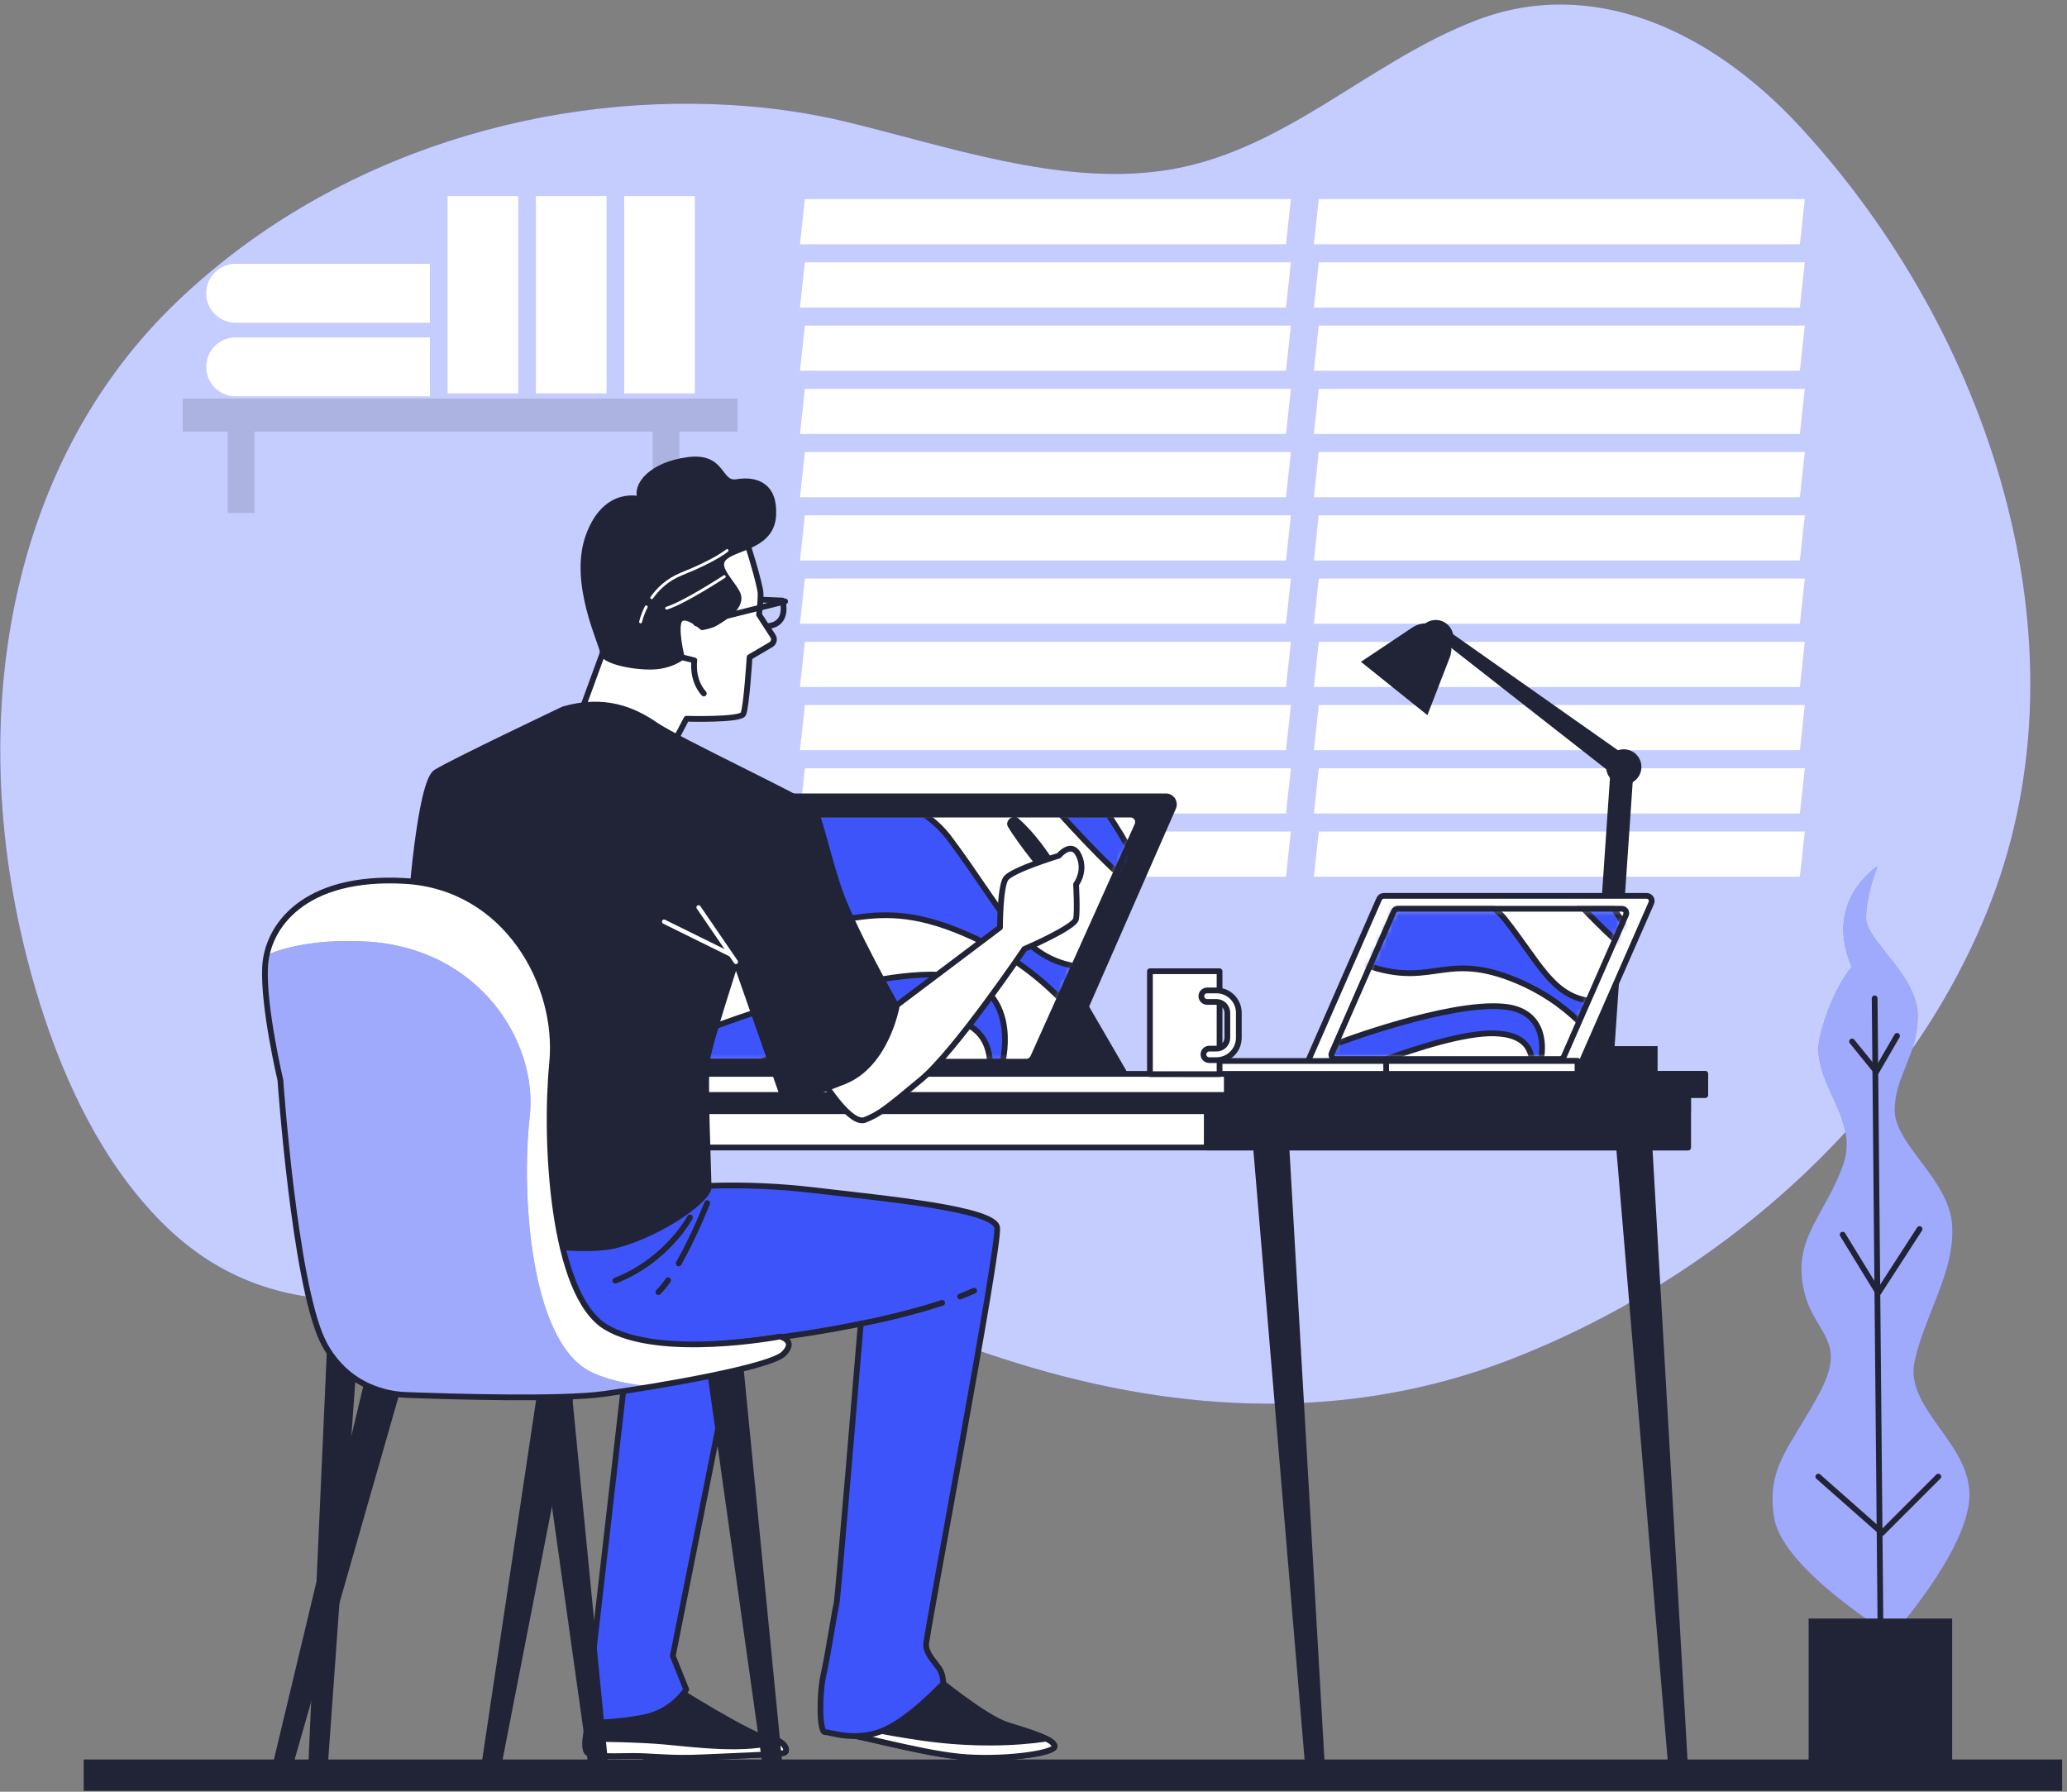 <svg width="360" height="312" viewBox="0 0 360 312" fill="none" xmlns="http://www.w3.org/2000/svg">
<rect x="0" y="0" width="360" height="312" fill="#808080" stroke="none"/>
<path d="M346.708 157.149C332.141 194.757 298.099 223.287 262.723 236.863C235.264 247.401 206.049 246.36 176.929 237.31C149.299 228.723 123.896 214.796 95.55 221.074C73.286 226.006 48.184 233.066 28.064 212.748C18.019 202.604 11.352 188.848 6.951 174.766C-7.024 130.059 -0.007 82.758 29.916 53.412C55.552 28.271 92.198 16.153 127.553 18.3C134.277 18.708 141.021 19.661 147.695 21.285C165.16 25.534 184.221 32.187 202.146 29.775C223.264 26.933 237.92 10.875 257.159 3.51C277.03 -4.098 297.637 4.892 313.471 22.022C346.612 57.876 364.259 111.833 346.708 157.149Z" fill="#3E54FB"/>
<path opacity="0.7" d="M346.708 157.149C332.141 194.757 298.099 223.287 262.723 236.863C235.264 247.401 206.049 246.36 176.929 237.31C149.299 228.723 123.896 214.796 95.55 221.074C73.286 226.006 48.184 233.066 28.064 212.748C18.019 202.604 11.352 188.848 6.951 174.766C-7.024 130.059 -0.007 82.758 29.916 53.412C55.552 28.271 92.198 16.153 127.553 18.3C134.277 18.708 141.021 19.661 147.695 21.285C165.16 25.534 184.221 32.187 202.146 29.775C223.264 26.933 237.92 10.875 257.159 3.51C277.03 -4.098 297.637 4.892 313.471 22.022C346.612 57.876 364.259 111.833 346.708 157.149Z" fill="white"/>
<path d="M223.973 42.533H139.325L140.181 34.667H224.83L223.973 42.533Z" fill="white"/>
<path d="M223.973 53.547H139.325L140.181 45.68H224.83L223.973 53.547Z" fill="white"/>
<path d="M223.973 64.56H139.325L140.181 56.693H224.83L223.973 64.56Z" fill="white"/>
<path d="M223.973 75.573H139.325L140.181 67.707H224.83L223.973 75.573Z" fill="white"/>
<path d="M223.973 86.587H139.325L140.181 78.72H224.83L223.973 86.587Z" fill="white"/>
<path d="M223.973 97.6H139.325L140.181 89.733H224.83L223.973 97.6Z" fill="white"/>
<path d="M223.973 108.613H139.325L140.181 100.747H224.83L223.973 108.613Z" fill="white"/>
<path d="M223.973 119.627H139.325L140.181 111.76H224.83L223.973 119.627Z" fill="white"/>
<path d="M223.973 130.64H139.325L140.181 122.773H224.83L223.973 130.64Z" fill="white"/>
<path d="M223.973 141.653H139.325L140.181 133.787H224.83L223.973 141.653Z" fill="white"/>
<path d="M223.973 152.667H139.325L140.181 144.8H224.83L223.973 152.667Z" fill="white"/>
<path d="M313.477 42.533H228.828L229.685 34.667H314.333L313.477 42.533Z" fill="white"/>
<path d="M313.477 53.547H228.828L229.685 45.68H314.333L313.477 53.547Z" fill="white"/>
<path d="M313.477 64.56H228.828L229.685 56.693H314.333L313.477 64.56Z" fill="white"/>
<path d="M313.477 75.573H228.828L229.685 67.707H314.333L313.477 75.573Z" fill="white"/>
<path d="M313.477 86.587H228.828L229.685 78.72H314.333L313.477 86.587Z" fill="white"/>
<path d="M313.477 97.6H228.828L229.685 89.733H314.333L313.477 97.6Z" fill="white"/>
<path d="M313.477 108.613H228.828L229.685 100.747H314.333L313.477 108.613Z" fill="white"/>
<path d="M313.477 119.627H228.828L229.685 111.76H314.333L313.477 119.627Z" fill="white"/>
<path d="M313.477 130.64H228.828L229.685 122.773H314.333L313.477 130.64Z" fill="white"/>
<path d="M313.477 141.653H228.828L229.685 133.787H314.333L313.477 141.653Z" fill="white"/>
<path d="M313.477 152.667H228.828L229.685 144.8H314.333L313.477 152.667Z" fill="white"/>
<path d="M74.877 58.758H41.038C38.206 58.758 35.911 61.054 35.911 63.885C35.911 66.717 38.207 69.012 41.038 69.012H74.877V58.758Z" fill="white"/>
<path d="M74.877 45.94H41.038C38.206 45.94 35.911 48.236 35.911 51.067C35.911 53.899 38.207 56.194 41.038 56.194H74.877V45.94Z" fill="white"/>
<path d="M90.258 34.148H77.953V68.5H90.258V34.148Z" fill="white"/>
<path d="M105.64 34.148H93.335V68.5H105.64V34.148Z" fill="white"/>
<path d="M121.021 34.148H108.716V68.5H121.021V34.148Z" fill="white"/>
<path opacity="0.15" d="M128.45 69.417H31.828V75.142H39.667V89.333H44.333V75.142H113.667V89.333H118.333V75.142H128.45V69.417Z" fill="#212336"/>
<path d="M322.5 168.348C322.5 168.348 319 172.348 317 180.348C315 188.348 324 194.348 321 202.848C318 211.348 312.5 215.348 314 223.848C315.5 232.348 322 232.848 317 242.348C312 251.848 307.5 255.348 309 264.348C310.5 273.348 329.5 284.848 329.5 284.848C329.5 284.848 342.5 270.348 343 260.848C343.5 251.348 331.5 245.348 333.5 236.848C335.5 228.348 340.5 221.348 340 213.348C339.5 205.348 330 199.348 330 193.348C330 187.348 334 183.848 334 176.848C334 169.848 325 163.848 325 159.848C325 155.848 327 150.848 327 150.848C327 150.848 317.5 156.848 322.5 168.348Z" fill="#3E54FB"/>
<path opacity="0.5" d="M322.5 168.348C322.5 168.348 319 172.348 317 180.348C315 188.348 324 194.348 321 202.848C318 211.348 312.5 215.348 314 223.848C315.5 232.348 322 232.848 317 242.348C312 251.848 307.5 255.348 309 264.348C310.5 273.348 329.5 284.848 329.5 284.848C329.5 284.848 342.5 270.348 343 260.848C343.5 251.348 331.5 245.348 333.5 236.848C335.5 228.348 340.5 221.348 340 213.348C339.5 205.348 330 199.348 330 193.348C330 187.348 334 183.848 334 176.848C334 169.848 325 163.848 325 159.848C325 155.848 327 150.848 327 150.848C327 150.848 317.5 156.848 322.5 168.348Z" fill="white"/>
<path d="M327.5 281.848L326.5 173.848" stroke="#212336" stroke-miterlimit="10" stroke-linecap="round" stroke-linejoin="round"/>
<path d="M337.586 257.126L327.789 266.924L316.685 257.126" stroke="#212336" stroke-miterlimit="10" stroke-linecap="round" stroke-linejoin="round"/>
<path d="M334.321 214.017L327.136 225.121L320.931 214.997" stroke="#212336" stroke-miterlimit="10" stroke-linecap="round" stroke-linejoin="round"/>
<path d="M322.564 181.359L326.809 186.584L330.402 180.379" stroke="#212336" stroke-miterlimit="10" stroke-linecap="round" stroke-linejoin="round"/>
<path d="M340 281.848H315V309.848H340V281.848Z" fill="#212336"/>
<path d="M218.472 196.405L227.886 308.419C227.989 309.129 228.671 309.604 229.357 309.443C229.939 309.306 230.327 308.754 230.266 308.149L223.857 196.405H218.472Z" fill="#212336" stroke="#212336" stroke-miterlimit="10" stroke-linecap="round" stroke-linejoin="round"/>
<path d="M281.701 196.405L291.146 308.793C291.249 309.503 291.931 309.978 292.617 309.817C293.199 309.68 293.588 309.128 293.526 308.523L287.096 196.406H281.701V196.405Z" fill="#212336" stroke="#212336" stroke-miterlimit="10" stroke-linecap="round" stroke-linejoin="round"/>
<path d="M117.443 196.405L112.476 307.438C112.423 308.042 112.818 308.6 113.402 308.744C114.091 308.914 114.767 308.448 114.861 307.739L122.818 196.404H117.443V196.405Z" fill="#212336" stroke="#212336" stroke-miterlimit="10" stroke-linecap="round" stroke-linejoin="round"/>
<path d="M59.166 196.405L54.215 307.065C54.162 307.669 54.557 308.227 55.141 308.371C55.83 308.541 56.506 308.075 56.6 307.366L64.531 196.405H59.166Z" fill="#212336" stroke="#212336" stroke-miterlimit="10" stroke-linecap="round" stroke-linejoin="round"/>
<path d="M294 190.201H55.652V199.819H294V190.201Z" fill="white" stroke="#212336" stroke-miterlimit="10" stroke-linecap="round" stroke-linejoin="round"/>
<path d="M294 190.201H55.652V193.5H294V190.201Z" fill="#212336" stroke="#212336" stroke-miterlimit="10" stroke-linecap="round" stroke-linejoin="round"/>
<path d="M294 190.201H210.174V199.819H294V190.201Z" fill="#212336" stroke="#212336" stroke-miterlimit="10" stroke-linecap="round" stroke-linejoin="round"/>
<path d="M296.986 187H52.667V190.667H296.986V187Z" fill="white" stroke="#212336" stroke-miterlimit="10" stroke-linecap="round" stroke-linejoin="round"/>
<path d="M296.986 187H213.667V190.667H296.986V187Z" fill="#212336" stroke="#212336" stroke-miterlimit="10" stroke-linecap="round" stroke-linejoin="round"/>
<path d="M188.491 174.223L195.759 186.74H183.232L188.491 174.223Z" fill="#212336" stroke="#212336" stroke-miterlimit="10" stroke-linecap="round" stroke-linejoin="round"/>
<path d="M111.602 186.667H183.231C183.783 186.667 184.283 186.34 184.505 185.835L204.338 140.617C204.741 139.698 204.068 138.668 203.064 138.668H131.435C130.883 138.668 130.383 138.994 130.161 139.5L110.328 184.718C109.926 185.636 110.599 186.667 111.602 186.667Z" fill="#212336" stroke="#212336" stroke-miterlimit="10" stroke-linecap="round" stroke-linejoin="round"/>
<path d="M116.765 184.873H178.751C179.267 184.873 179.733 184.568 179.94 184.096L198.096 143.67C198.472 142.812 197.844 141.85 196.907 141.85H134.92C134.404 141.85 133.938 142.155 133.731 142.627L115.575 183.053C115.199 183.91 115.828 184.873 116.765 184.873Z" fill="white"/>
<mask id="mask0_1578_16689" style="mask-type:luminance" maskUnits="userSpaceOnUse" x="115" y="141" width="84" height="44">
<path d="M116.765 184.873H178.751C179.267 184.873 179.733 184.568 179.94 184.096L198.096 143.67C198.472 142.812 197.844 141.85 196.907 141.85H134.92C134.404 141.85 133.938 142.155 133.731 142.627L115.575 183.053C115.199 183.91 115.828 184.873 116.765 184.873Z" fill="white"/>
</mask>
<g mask="url(#mask0_1578_16689)">
<path d="M187.079 168.2C177.631 166.566 174.354 157.994 165.38 146.027C164.115 144.34 162.623 142.97 160.995 141.849H134.92C134.404 141.849 133.938 142.154 133.731 142.626L126.978 157.663C145.747 165.499 148.611 154.782 166.753 162.039C174.744 165.235 180.553 169.74 184.564 173.801L187.079 168.2Z" fill="#3E54FB" stroke="#212336" stroke-miterlimit="10" stroke-linecap="round" stroke-linejoin="round"/>
<path d="M164.923 169.818C150.282 168.445 121.459 179.883 121.459 179.883L118.786 184.872H132.482C142.799 180.869 155.142 176.896 162.635 177.138C170.519 177.392 172.18 181.463 172.417 184.872H174.64C175.761 179.349 175.034 170.766 164.923 169.818Z" fill="#3E54FB" stroke="#212336" stroke-miterlimit="10" stroke-linecap="round" stroke-linejoin="round"/>
<path d="M199.237 154.262C199.237 151.799 195.799 146.062 193.036 141.849H184.759C189.142 146.69 199.237 157.486 199.237 154.262Z" fill="#3E54FB" stroke="#212336" stroke-miterlimit="10" stroke-linecap="round" stroke-linejoin="round"/>
</g>
<path d="M116.765 184.873H178.751C179.267 184.873 179.733 184.568 179.94 184.096L198.096 143.67C198.472 142.812 197.844 141.85 196.907 141.85H134.92C134.404 141.85 133.938 142.155 133.731 142.627L115.575 183.053C115.199 183.91 115.828 184.873 116.765 184.873Z" stroke="#212336" stroke-miterlimit="10" stroke-linecap="round" stroke-linejoin="round"/>
<path d="M268.734 187.289H288.694V182.171H268.734V187.289Z" fill="#212336"/>
<path d="M279.228 183.915C280.271 183.915 281.149 183.107 281.221 182.052L284.548 133.432C284.624 132.33 283.791 131.375 282.69 131.3C281.592 131.216 280.633 132.056 280.558 133.158L277.231 181.778C277.155 182.881 277.988 183.835 279.089 183.91C279.135 183.913 279.182 183.915 279.228 183.915Z" fill="#212336"/>
<path d="M282.807 135.807C283.418 135.807 284.02 135.529 284.413 135.001C285.073 134.115 284.889 132.862 284.002 132.203L251.201 109.122C250.766 108.799 250.152 108.889 249.83 109.323C249.507 109.757 249.597 110.371 250.031 110.694L281.614 135.412C281.973 135.679 282.392 135.807 282.807 135.807Z" fill="#212336"/>
<path d="M282.808 136.622C284.504 136.622 285.879 135.247 285.879 133.551C285.879 131.855 284.504 130.48 282.808 130.48C281.112 130.48 279.737 131.855 279.737 133.551C279.737 135.247 281.112 136.622 282.808 136.622Z" fill="#212336"/>
<path d="M250.054 114.104C251.75 114.104 253.125 112.729 253.125 111.033C253.125 109.337 251.75 107.962 250.054 107.962C248.358 107.962 246.983 109.337 246.983 111.033C246.983 112.729 248.358 114.104 250.054 114.104Z" fill="#212336"/>
<path d="M237.029 115.243L248.606 124.53L252.487 114.503C253.176 112.723 252.632 110.702 251.143 109.507C249.654 108.313 247.563 108.221 245.975 109.279L237.029 115.243Z" fill="#212336"/>
<path d="M228.35 186.667H274.113C274.466 186.667 274.785 186.458 274.927 186.135L287.598 157.245C287.856 156.658 287.425 156 286.784 156H241.02C240.667 156 240.348 156.209 240.206 156.532L227.535 185.421C227.278 186.008 227.708 186.667 228.35 186.667Z" fill="white" stroke="#212336" stroke-miterlimit="10" stroke-linecap="round" stroke-linejoin="round"/>
<path d="M232.637 184.417H271.685C271.986 184.417 272.258 184.239 272.379 183.963L283.19 159.313C283.41 158.812 283.043 158.25 282.496 158.25H243.448C243.147 158.25 242.875 158.428 242.754 158.704L231.943 183.354C231.723 183.855 232.09 184.417 232.637 184.417Z" fill="white"/>
<mask id="mask1_1578_16689" style="mask-type:luminance" maskUnits="userSpaceOnUse" x="231" y="158" width="53" height="27">
<path d="M232.637 184.417H271.685C271.986 184.417 272.258 184.239 272.379 183.963L283.19 159.313C283.41 158.812 283.043 158.25 282.496 158.25H243.448C243.147 158.25 242.875 158.428 242.754 158.704L231.943 183.354C231.723 183.855 232.09 184.417 232.637 184.417Z" fill="white"/>
</mask>
<g mask="url(#mask1_1578_16689)">
<path d="M262.152 160.126C261.309 159.051 260.316 158.178 259.232 157.465H241.869C241.526 157.465 241.215 157.659 241.077 157.96L236.58 167.539C249.078 172.531 250.986 165.704 263.067 170.327C268.388 172.363 272.257 175.233 274.927 177.82L276.603 174.251C270.31 173.211 268.128 167.749 262.152 160.126Z" fill="#3E54FB" stroke="#212336" stroke-miterlimit="10" stroke-linecap="round" stroke-linejoin="round"/>
<path d="M261.847 175.282C252.098 174.408 232.904 181.694 232.904 181.694L231.124 184.872H240.244C247.114 182.322 255.334 179.791 260.323 179.945C265.573 180.107 266.679 182.7 266.837 184.872H268.317C269.064 181.354 268.58 175.886 261.847 175.282Z" fill="#3E54FB" stroke="#212336" stroke-miterlimit="10" stroke-linecap="round" stroke-linejoin="round"/>
<path d="M280.568 157.465H275.056C277.975 160.548 284.697 167.426 284.697 165.373C284.697 163.803 282.408 160.149 280.568 157.465Z" fill="#3E54FB" stroke="#212336" stroke-miterlimit="10" stroke-linecap="round" stroke-linejoin="round"/>
</g>
<path d="M232.637 184.417H271.685C271.986 184.417 272.258 184.239 272.379 183.963L283.19 159.313C283.41 158.812 283.043 158.25 282.496 158.25H243.448C243.147 158.25 242.875 158.428 242.754 158.704L231.943 183.354C231.723 183.855 232.09 184.417 232.637 184.417Z" stroke="#212336" stroke-miterlimit="10" stroke-linecap="round" stroke-linejoin="round"/>
<path d="M274.75 184.75H206V187H274.75V184.75Z" fill="white" stroke="#212336" stroke-miterlimit="10" stroke-linecap="round" stroke-linejoin="round"/>
<path d="M274.75 184.75H241.422V187H274.75V184.75Z" fill="white" stroke="#212336" stroke-miterlimit="10" stroke-linecap="round" stroke-linejoin="round"/>
<path d="M212.407 169.127H200.281V187.044H212.407V169.127Z" fill="white" stroke="#212336" stroke-miterlimit="10" stroke-linecap="round" stroke-linejoin="round"/>
<path d="M211.865 184.605H210.598C210.045 184.605 209.598 184.158 209.598 183.605C209.598 183.052 210.045 182.605 210.598 182.605H211.865C212.91 182.605 213.761 181.754 213.761 180.709V176.365C213.761 175.32 212.91 174.469 211.865 174.469H210.236C209.683 174.469 209.236 174.021 209.236 173.469C209.236 172.917 209.683 172.469 210.236 172.469H211.865C214.013 172.469 215.761 174.217 215.761 176.365V180.709C215.76 182.858 214.013 184.605 211.865 184.605Z" fill="white" stroke="#212336" stroke-miterlimit="10" stroke-linecap="round" stroke-linejoin="round"/>
<path d="M129.726 93.286C129.726 93.286 132.473 101.803 132.473 103.452C132.473 105.101 132.198 107.024 132.198 107.024L134.628 110.78C134.951 111.279 134.793 111.946 134.281 112.247L130.549 114.442C130.549 114.442 130 123.234 129.45 124.333C128.901 125.432 119.559 125.157 119.559 125.157L116.537 130.927L100.876 124.882L104.997 113.617L104.173 96.582C104.173 96.582 113.79 88.066 129.726 93.286Z" fill="white" stroke="#212336" stroke-miterlimit="10" stroke-linecap="round" stroke-linejoin="round"/>
<path d="M118.735 114.443L120.933 114.992C120.933 114.992 120.384 118.289 122.581 120.762" fill="white"/>
<path d="M118.735 114.443L120.933 114.992C120.933 114.992 120.384 118.289 122.581 120.762" stroke="#212336" stroke-miterlimit="10" stroke-linecap="round" stroke-linejoin="round"/>
<path d="M121.271 108.558L136.743 104.728" stroke="#212336" stroke-miterlimit="10" stroke-linecap="round" stroke-linejoin="round"/>
<path d="M132.76 104.422L136.283 104.575C136.283 104.575 137.508 108.558 133.832 109.017" stroke="#212336" stroke-miterlimit="10" stroke-linecap="round" stroke-linejoin="round"/>
<path d="M111.592 86.967C111.592 86.967 105.547 85.044 102.525 93.286C99.503 101.528 104.998 112.244 104.998 113.618C104.998 114.992 109.669 116.091 113.241 116.091C116.813 116.091 118.736 114.443 118.736 114.443C118.736 114.443 117.362 108.948 118.461 107.849C119.56 106.75 122.308 109.223 122.308 109.223C122.308 109.223 123.956 108.948 124.781 108.399C125.605 107.85 129.727 105.652 128.353 103.179C126.979 100.706 124.232 98.508 126.43 96.86C128.628 95.212 134.398 94.937 134.673 89.716C134.948 84.496 131.651 83.397 128.354 83.946C125.057 84.495 126.156 79.275 119.837 80.099C113.515 80.922 110.493 84.494 111.592 86.967Z" fill="#212336" stroke="#212336" stroke-miterlimit="10" stroke-linecap="round" stroke-linejoin="round"/>
<path d="M112.549 105.676C111.797 107.157 111.569 108.294 111.569 108.294" stroke="white" stroke-width="0.5" stroke-miterlimit="10" stroke-linecap="round" stroke-linejoin="round"/>
<path d="M126.63 95.863C126.63 95.863 124.717 97.536 118.741 99.927C116.257 100.921 114.598 102.534 113.509 104.08" stroke="white" stroke-width="0.5" stroke-miterlimit="10" stroke-linecap="round" stroke-linejoin="round"/>
<path d="M126.152 100.405C126.152 100.405 119.219 104.947 116.112 105.903" stroke="white" stroke-width="0.5" stroke-miterlimit="10" stroke-linecap="round" stroke-linejoin="round"/>
<path d="M175.99 143.73C177.635 146.412 181.999 152.38 186.545 156.445C186.545 156.445 182.714 147.915 177.031 142.872C176.533 142.43 175.643 143.164 175.99 143.73Z" fill="#212336" stroke="#212336" stroke-miterlimit="10" stroke-linecap="round" stroke-linejoin="round"/>
<path d="M153.917 176.75L174.167 161.5C174.167 161.5 174.167 154.5 175.167 153C176.167 151.5 184.417 149 184.417 149C184.417 149 186.667 146.25 187.917 149C189.167 151.75 187.417 154 187.417 154C187.417 154 187.667 158.5 187.417 160C187.167 161.5 178.417 165.25 178.417 165.25C178.417 165.25 166.417 183 160.417 188C154.417 193 153.167 194 150.667 195C148.167 196 143.667 188.75 143.667 188.75L153.917 176.75Z" fill="white" stroke="#212336" stroke-miterlimit="10" stroke-linecap="round" stroke-linejoin="round"/>
<path d="M117.167 293.767C117.167 293.767 131.417 302.767 133.917 302.767C136.417 302.767 137.667 305.017 136.417 305.267C135.167 305.517 127.417 305.767 122.167 306.017C116.917 306.267 113.417 305.767 110.417 305.767C107.417 305.767 103.917 306.017 102.417 305.267C100.917 304.517 103.417 296.017 103.417 294.517C103.417 293.017 115.417 292.767 117.167 293.767Z" fill="#212336" stroke="#212336" stroke-miterlimit="10" stroke-linecap="round" stroke-linejoin="round"/>
<path d="M135.554 303.132C130.018 304.957 121.051 303.757 115.667 303.268C111.409 302.881 104.771 302.794 101.982 302.774C101.872 304.057 101.951 305.036 102.417 305.268C103.917 306.018 107.417 305.768 110.417 305.768C113.417 305.768 116.917 306.268 122.167 306.018C127.417 305.768 135.167 305.518 136.417 305.268C137.35 305.081 136.888 303.779 135.554 303.132Z" fill="white" stroke="#212336" stroke-miterlimit="10" stroke-linecap="round" stroke-linejoin="round"/>
<path d="M128.417 232L117.179 288.347L119.521 294.202C119.521 294.202 117.167 297.999 112.417 298.999C107.667 299.999 102.667 299.999 102.667 299.999C102.667 299.999 101.417 293.749 102.167 292.999C102.917 292.249 103.167 289.249 103.167 289.249L109.667 232.499L128.417 232Z" fill="#3E54FB" stroke="#212336" stroke-miterlimit="10" stroke-linecap="round" stroke-linejoin="round"/>
<path d="M162.667 291.864C162.667 291.864 171.417 299.114 175.417 300.364C179.417 301.614 183.667 302.864 183.667 304.114C183.667 305.364 174.167 306.614 166.917 305.864C159.667 305.114 148.667 301.864 146.167 301.864C143.667 301.864 144.167 295.364 144.167 294.364C144.167 293.364 156.417 285.364 162.667 291.864Z" fill="#212336" stroke="#212336" stroke-miterlimit="10" stroke-linecap="round" stroke-linejoin="round"/>
<path d="M183.667 304.114C183.667 303.664 183.111 303.215 182.221 302.765C176.82 303.568 169.153 303.826 160.667 302.614C153.471 301.586 147.451 300.206 144.374 299.439C144.634 300.783 145.15 301.864 146.167 301.864C148.667 301.864 159.667 305.114 166.917 305.864C174.167 306.614 183.667 305.364 183.667 304.114Z" fill="white" stroke="#212336" stroke-miterlimit="10" stroke-linecap="round" stroke-linejoin="round"/>
<path d="M119.167 206.75C119.167 206.75 128.917 205.75 141.667 207.25C154.417 208.75 173.167 210.5 173.667 213.75C174.167 217 161.29 284.646 161.29 286.396C161.29 288.146 163.29 289.896 163.79 290.896C164.29 291.896 164.29 293.146 164.29 293.146C164.29 293.146 158.167 299.75 153.417 301.5C148.667 303.25 144.675 301.619 143.675 301.619C142.675 301.619 142.675 294.869 143.425 291.619C144.175 288.369 145.425 280.119 145.675 279.369C145.925 278.619 149.917 230.5 149.917 230.5C149.917 230.5 122.417 236.5 100.167 234C77.917 231.5 75.667 228 74.417 222.75C73.167 217.5 75.667 207 75.667 207L119.167 206.75Z" fill="#3E54FB" stroke="#212336" stroke-miterlimit="10" stroke-linecap="round" stroke-linejoin="round"/>
<path d="M116.353 222.944C115.79 223.741 115.223 224.443 114.666 225" stroke="#212336" stroke-miterlimit="10" stroke-linecap="round" stroke-linejoin="round"/>
<path d="M123.167 209.5C123.167 209.5 120.927 215.225 118.203 220.001" stroke="#212336" stroke-miterlimit="10" stroke-linecap="round" stroke-linejoin="round"/>
<path d="M120.167 212C120.167 212 116.167 219.5 107.167 223" stroke="#212336" stroke-miterlimit="10" stroke-linecap="round" stroke-linejoin="round"/>
<path d="M167.215 225.767C168.064 225.441 168.887 225.102 169.666 224.75L167.215 225.767Z" fill="white"/>
<path d="M167.215 225.767C168.064 225.441 168.887 225.102 169.666 224.75" stroke="#212336" stroke-miterlimit="10" stroke-linecap="round" stroke-linejoin="round"/>
<path d="M149.917 230.5C149.917 230.5 157.203 229.134 164.087 226.875L149.917 230.5Z" fill="white"/>
<path d="M149.917 230.5C149.917 230.5 157.203 229.134 164.087 226.875" stroke="#212336" stroke-miterlimit="10" stroke-linecap="round" stroke-linejoin="round"/>
<path d="M98.167 123.5C98.167 123.5 78.667 132.75 75.917 134.5C73.167 136.25 71.417 158 71.417 161.75C71.417 165.5 74.167 202.25 74.917 208.5C75.667 214.75 99.667 219 107.667 216.75C115.667 214.5 123.417 208.75 123.417 206.75C123.417 204.75 122.667 187.75 123.167 184.5C123.667 181.25 128.167 167.5 128.167 167.5L136.667 191.75C136.667 191.75 142.095 190.349 147.167 188.25C154.417 185.25 156.167 175.25 156.167 175.25C156.167 175.25 148.167 161.25 145.917 154.25C143.667 147.25 142.667 142 141.667 140.75C140.667 139.5 118.167 129 114.167 126.25C110.167 123.5 105.167 121.5 98.167 123.5Z" fill="#212336" stroke="#212336" stroke-miterlimit="10" stroke-linecap="round" stroke-linejoin="round"/>
<path d="M128.167 167.5L121.667 158" stroke="white" stroke-width="0.75" stroke-miterlimit="10" stroke-linecap="round" stroke-linejoin="round"/>
<path d="M127.108 166.145L115.667 160.5" stroke="white" stroke-width="0.75" stroke-miterlimit="10" stroke-linecap="round" stroke-linejoin="round"/>
<path d="M93.189 237.823L103.176 308.817C103.274 309.515 103.952 309.977 104.637 309.815C105.219 309.677 105.609 309.131 105.552 308.536L98.515 236.655L93.189 237.823Z" fill="#212336" stroke="#212336" stroke-miterlimit="10" stroke-linecap="round" stroke-linejoin="round"/>
<path d="M64.5 238.404L47.806 308.126C47.642 308.812 48.103 309.49 48.801 309.59C49.393 309.675 49.956 309.31 50.121 308.735L69.5 241.07L64.5 238.404Z" fill="#212336" stroke="#212336" stroke-miterlimit="10" stroke-linecap="round" stroke-linejoin="round"/>
<path d="M94.814 237.542L84.187 308.443C84.083 309.14 84.6 309.776 85.304 309.815C85.901 309.848 86.431 309.436 86.545 308.849L100.025 239.767L94.814 237.542Z" fill="#212336" stroke="#212336" stroke-miterlimit="10" stroke-linecap="round" stroke-linejoin="round"/>
<path d="M123.522 237.823L133.509 308.817C133.607 309.515 134.285 309.977 134.97 309.815C135.552 309.677 135.942 309.131 135.885 308.536L128.848 236.655L123.522 237.823Z" fill="#212336" stroke="#212336" stroke-miterlimit="10" stroke-linecap="round" stroke-linejoin="round"/>
<path d="M48.833 188.07C48.833 188.07 45.833 175.403 46.166 168.403C46.499 161.403 52.833 152.403 70.499 153.403C88.165 154.403 97.499 171.403 96.166 185.07C94.833 198.737 96.166 225.403 105.499 231.07C114.832 236.737 135.832 232.737 135.832 232.737C135.832 232.737 138.832 233.404 136.499 235.737C134.166 238.07 114.832 241.404 105.166 242.737C97.791 243.754 79.165 243.219 70.746 242.909C66.382 242.748 62.169 241.005 59.186 237.816C58.061 236.613 56.998 235.155 56.165 233.405C51.269 223.118 48.833 188.07 48.833 188.07Z" fill="white"/>
<mask id="mask2_1578_16689" style="mask-type:luminance" maskUnits="userSpaceOnUse" x="46" y="153" width="92" height="91">
<path d="M48.833 188.07C48.833 188.07 45.833 175.403 46.166 168.403C46.499 161.403 52.833 152.403 70.499 153.403C88.165 154.403 97.499 171.403 96.166 185.07C94.833 198.737 96.166 225.403 105.499 231.07C114.832 236.737 135.832 232.737 135.832 232.737C135.832 232.737 138.832 233.404 136.499 235.737C134.166 238.07 114.832 241.404 105.166 242.737C97.791 243.754 79.165 243.219 70.746 242.909C66.382 242.748 62.169 241.005 59.186 237.816C58.061 236.613 56.998 235.155 56.165 233.405C51.269 223.118 48.833 188.07 48.833 188.07Z" fill="white"/>
</mask>
<g mask="url(#mask2_1578_16689)">
<path d="M105.167 242.737C107.534 242.41 110.483 241.964 113.618 241.441C109.492 241.079 105.59 240.283 102.693 238.768C92.256 233.309 90.765 207.618 92.256 194.451C93.747 181.284 83.31 164.907 63.555 163.943C56.197 163.584 50.6 164.563 46.45 166.28C46.295 167 46.2 167.712 46.167 168.404C45.834 175.404 48.834 188.071 48.834 188.071C48.834 188.071 51.27 223.119 56.167 233.404C57 235.154 58.063 236.612 59.188 237.815C62.17 241.004 66.384 242.747 70.748 242.908C79.166 243.219 97.792 243.754 105.167 242.737Z" fill="#3E54FB"/>
</g>
<mask id="mask3_1578_16689" style="mask-type:luminance" maskUnits="userSpaceOnUse" x="46" y="153" width="92" height="91">
<path d="M48.833 188.07C48.833 188.07 45.833 175.403 46.166 168.403C46.499 161.403 52.833 152.403 70.499 153.403C88.165 154.403 97.499 171.403 96.166 185.07C94.833 198.737 96.166 225.403 105.499 231.07C114.832 236.737 135.832 232.737 135.832 232.737C135.832 232.737 138.832 233.404 136.499 235.737C134.166 238.07 114.832 241.404 105.166 242.737C97.791 243.754 79.165 243.219 70.746 242.909C66.382 242.748 62.169 241.005 59.186 237.816C58.061 236.613 56.998 235.155 56.165 233.405C51.269 223.118 48.833 188.07 48.833 188.07Z" fill="white"/>
</mask>
<g mask="url(#mask3_1578_16689)">
<path opacity="0.5" d="M105.167 242.737C107.534 242.41 110.483 241.964 113.618 241.441C109.492 241.079 105.59 240.283 102.693 238.768C92.256 233.309 90.765 207.618 92.256 194.451C93.747 181.284 83.31 164.907 63.555 163.943C56.197 163.584 50.6 164.563 46.45 166.28C46.295 167 46.2 167.712 46.167 168.404C45.834 175.404 48.834 188.071 48.834 188.071C48.834 188.071 51.27 223.119 56.167 233.404C57 235.154 58.063 236.612 59.188 237.815C62.17 241.004 66.384 242.747 70.748 242.908C79.166 243.219 97.792 243.754 105.167 242.737Z" fill="white"/>
</g>
<path d="M48.833 188.07C48.833 188.07 45.833 175.403 46.166 168.403C46.499 161.403 52.833 152.403 70.499 153.403C88.165 154.403 97.499 171.403 96.166 185.07C94.833 198.737 96.166 225.403 105.499 231.07C114.832 236.737 135.832 232.737 135.832 232.737C135.832 232.737 138.832 233.404 136.499 235.737C134.166 238.07 114.832 241.404 105.166 242.737C97.791 243.754 79.165 243.219 70.746 242.909C66.382 242.748 62.169 241.005 59.186 237.816C58.061 236.613 56.998 235.155 56.165 233.405C51.269 223.118 48.833 188.07 48.833 188.07Z" stroke="#212336" stroke-miterlimit="10" stroke-linecap="round" stroke-linejoin="round"/>
<path d="M359.151 306.389H14.582V311.847H359.151V306.389Z" fill="#212336"/>
</svg>

